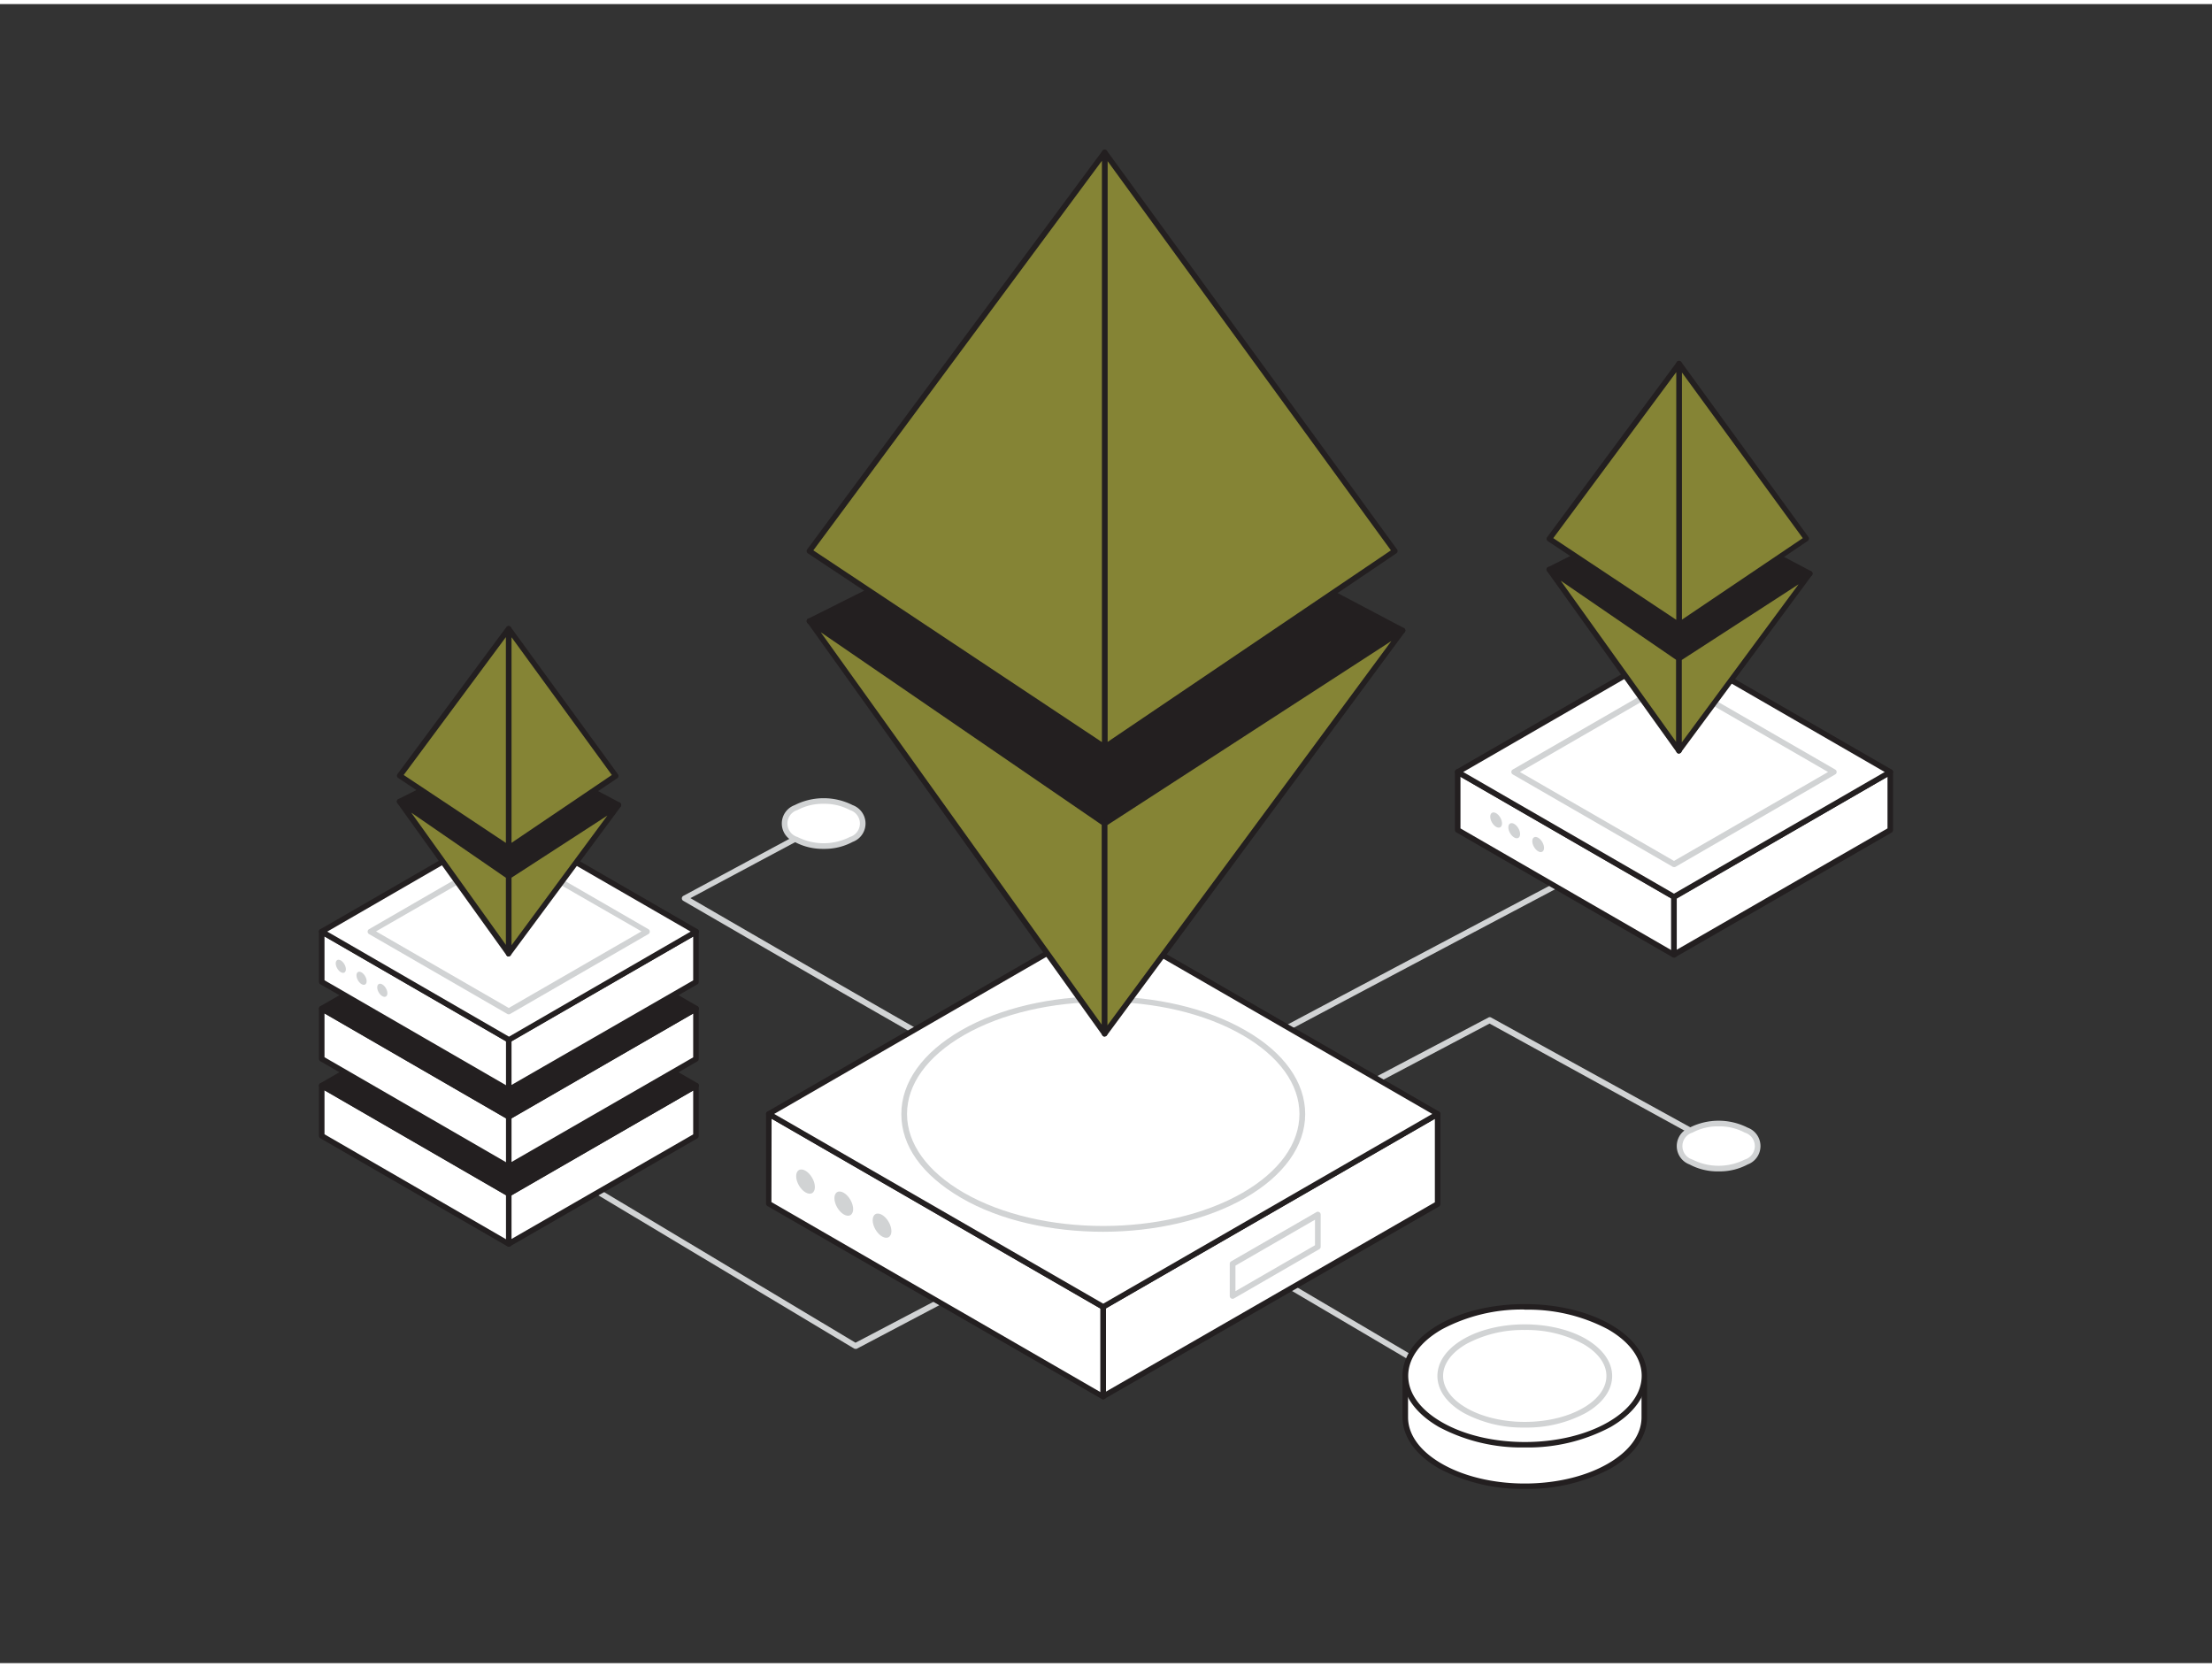 <svg xmlns="http://www.w3.org/2000/svg" viewBox="0 0 400 300" width="406" height="306" class="illustration styles_illustrationTablet__1DWOa"><rect x="0" y="0" width="400" height="300" fill="#333333" stroke="none"/><g id="_291_ethereum_flatline" data-name="#291_ethereum_flatline"><path d="M182.39,195.65l-.14,0c-1.88-.52-52.87-30.12-58.68-33.49a.51.51,0,0,1,0-.9L146.36,149a.52.52,0,0,1,.7.21.51.51,0,0,1-.21.7l-22,11.76c16.22,9.42,56,32.4,57.64,32.92a.52.52,0,0,1-.14,1Z" fill="#d1d3d4"></path><path d="M219.93,192.62a.51.51,0,0,1-.27-1c2.24-1.43,79.52-42.21,82.81-43.95a.52.52,0,0,1,.7.22.51.51,0,0,1-.22.69c-.8.43-80.53,42.51-82.74,43.91A.57.57,0,0,1,219.93,192.62Z" fill="#d1d3d4"></path><polygon points="302.71 171.92 263.6 149.35 263.6 138.86 302.71 161.43 302.71 171.92" fill="#fff"></polygon><path d="M302.71,172.42a.54.54,0,0,1-.25-.06l-39.11-22.58a.5.5,0,0,1-.25-.43V138.86a.52.52,0,0,1,.25-.44.5.5,0,0,1,.5,0L303,161a.48.48,0,0,1,.25.43v10.49a.5.5,0,0,1-.25.44A.54.54,0,0,1,302.71,172.42ZM264.1,149.06l38.11,22v-9.34l-38.11-22Z" fill="#231f20"></path><polygon points="341.82 149.38 302.71 171.89 302.71 161.4 341.82 138.88 341.82 149.38" fill="#fff"></polygon><path d="M302.71,172.39a.45.45,0,0,1-.25-.07.5.5,0,0,1-.25-.43V161.4a.52.52,0,0,1,.25-.44l39.11-22.51a.5.5,0,0,1,.5,0,.5.5,0,0,1,.25.43v10.5a.5.5,0,0,1-.25.43L303,172.32A.45.45,0,0,1,302.71,172.39Zm.5-10.7V171l38.11-21.94v-9.34Zm38.61-12.31h0Z" fill="#231f20"></path><polygon points="302.71 161.44 263.6 138.86 302.71 116.28 341.82 138.86 302.71 161.44" fill="#fff"></polygon><path d="M302.71,161.94a.55.55,0,0,1-.25-.07l-39.11-22.58a.5.5,0,0,1-.25-.43.52.52,0,0,1,.25-.44l39.11-22.57a.5.5,0,0,1,.5,0l39.11,22.57a.52.52,0,0,1,.25.44.5.5,0,0,1-.25.43L303,161.87A.55.55,0,0,1,302.71,161.94ZM264.6,138.86l38.11,22,38.11-22-38.11-22Z" fill="#231f20"></path><path d="M302.71,156.05a.48.48,0,0,1-.26-.07L273.56,139.3a.51.51,0,0,1,0-.89l28.89-16.68a.53.53,0,0,1,.52,0l28.89,16.68a.51.51,0,0,1,0,.89L303,156A.48.48,0,0,1,302.71,156.05Zm-27.86-17.19,27.86,16.08,27.86-16.08-27.86-16.09Z" fill="#d1d3d4"></path><path d="M154.68,243.17a.48.48,0,0,1-.26-.07L88.34,203.51a.52.52,0,0,1,.53-.89l65.83,39.44L175.77,231a.52.52,0,0,1,.7.21.52.52,0,0,1-.22.7l-21.33,11.25A.5.5,0,0,1,154.68,243.17Z" fill="#d1d3d4"></path><path d="M226.24,207a.52.52,0,0,1-.24-1l43.15-22.74a.5.5,0,0,1,.49,0L311,206.05a.51.51,0,1,1-.5.9l-41.14-22.6L226.48,207A.53.53,0,0,1,226.24,207Z" fill="#d1d3d4"></path><ellipse cx="310.78" cy="206.5" rx="7.06" ry="4.07" fill="#fff"></ellipse><path d="M310.78,211.08a10.7,10.7,0,0,1-5.25-1.25,3.55,3.55,0,0,1,0-6.66,11.63,11.63,0,0,1,10.5,0,3.55,3.55,0,0,1,0,6.66A10.7,10.7,0,0,1,310.78,211.08Zm0-8.14a9.59,9.59,0,0,0-4.73,1.13,2.54,2.54,0,0,0,0,4.87,10.51,10.51,0,0,0,9.46,0,2.54,2.54,0,0,0,0-4.87A9.59,9.59,0,0,0,310.78,202.94Z" fill="#d1d3d4"></path><ellipse cx="148.94" cy="148.18" rx="7.06" ry="4.07" fill="#fff"></ellipse><path d="M148.94,152.76a10.64,10.64,0,0,1-5.24-1.26,3.54,3.54,0,0,1,0-6.65,11.61,11.61,0,0,1,10.49,0,3.54,3.54,0,0,1,0,6.65A10.68,10.68,0,0,1,148.94,152.76Zm0-8.15a9.73,9.73,0,0,0-4.73,1.13,2.54,2.54,0,0,0,0,4.87,10.46,10.46,0,0,0,9.47,0,2.54,2.54,0,0,0,0-4.87A9.74,9.74,0,0,0,148.94,144.61Z" fill="#d1d3d4"></path><polygon points="92.04 224.2 58.18 204.66 58.18 195.57 92.04 215.11 92.04 224.2" fill="#fff"></polygon><path d="M92,224.7a.52.52,0,0,1-.25-.07L57.93,205.09a.52.52,0,0,1-.25-.43v-9.09a.5.5,0,0,1,.25-.43.5.5,0,0,1,.5,0l33.86,19.54a.5.5,0,0,1,.25.43v9.09a.5.5,0,0,1-.25.43A.59.59,0,0,1,92,224.7ZM58.68,204.37l32.86,19V215.4l-32.86-19Z" fill="#231f20"></path><polygon points="125.89 204.68 92.04 224.17 92.04 215.08 125.89 195.59 125.89 204.68" fill="#fff"></polygon><path d="M92,224.67a.43.43,0,0,1-.25-.07.48.48,0,0,1-.25-.43v-9.09a.5.5,0,0,1,.25-.43l33.85-19.49a.5.5,0,0,1,.5,0,.48.48,0,0,1,.25.43v9.09a.48.48,0,0,1-.25.43L92.29,224.6A.47.47,0,0,1,92,224.67Zm.5-9.3v7.93l32.85-18.91v-7.93Zm33.35-10.69h0Z" fill="#231f20"></path><polygon points="92.04 215.12 58.18 195.57 92.04 176.03 125.89 195.57 92.04 215.12" fill="#231f20"></polygon><path d="M92,215.62a.52.52,0,0,1-.25-.07L57.93,196a.49.49,0,0,1-.25-.43.5.5,0,0,1,.25-.43l33.86-19.55a.5.5,0,0,1,.5,0l33.85,19.55a.48.48,0,0,1,.25.43.47.47,0,0,1-.25.43L92.29,215.55A.59.59,0,0,1,92,215.62ZM59.18,195.57l32.86,19,32.85-19L92,176.6Z" fill="#231f20"></path><polygon points="92.04 210.01 67.02 195.57 92.04 181.13 117.05 195.57 92.04 210.01" fill="#d1d3d4"></polygon><path d="M92,210.53a.59.59,0,0,1-.26-.07L66.77,196a.51.51,0,0,1-.26-.45.54.54,0,0,1,.26-.45l25-14.44a.52.52,0,0,1,.51,0l25,14.44a.53.53,0,0,1,.25.45.5.5,0,0,1-.25.45l-25,14.44A.55.55,0,0,1,92,210.53Zm-24-15,24,13.85,24-13.85L92,181.73Z" fill="#fff"></path><polygon points="92.04 210.27 58.18 190.73 58.18 181.65 92.04 201.19 92.04 210.27" fill="#fff"></polygon><path d="M92,210.77a.51.51,0,0,1-.25-.06L57.93,191.16a.5.5,0,0,1-.25-.43v-9.08a.52.52,0,0,1,.25-.44.5.5,0,0,1,.5,0l33.86,19.55a.49.49,0,0,1,.25.43v9.08a.52.52,0,0,1-.25.44A.57.57,0,0,1,92,210.77ZM58.68,190.44l32.86,19v-7.93l-32.86-19Z" fill="#231f20"></path><polygon points="125.89 190.75 92.04 210.24 92.04 201.16 125.89 181.67 125.89 190.75" fill="#fff"></polygon><path d="M92,210.74a.51.51,0,0,1-.25-.06.5.5,0,0,1-.25-.44v-9.08a.48.48,0,0,1,.25-.43l33.85-19.49a.5.5,0,0,1,.5,0,.48.48,0,0,1,.25.43v9.08a.5.5,0,0,1-.25.44L92.29,210.68A.57.57,0,0,1,92,210.74Zm.5-9.29v7.93l32.85-18.92v-7.93Zm33.35-10.7h0Z" fill="#231f20"></path><polygon points="92.04 201.19 58.18 181.65 92.04 162.1 125.89 181.65 92.04 201.19" fill="#231f20"></polygon><path d="M92,201.69a.51.51,0,0,1-.25-.06L57.93,182.08a.5.5,0,0,1-.25-.43.52.52,0,0,1,.25-.44l33.86-19.54a.5.5,0,0,1,.5,0l33.85,19.54a.5.5,0,0,1,.25.44.48.48,0,0,1-.25.43L92.29,201.63A.57.57,0,0,1,92,201.69Zm-32.86-20,32.86,19,32.85-19L92,162.68Z" fill="#231f20"></path><polygon points="92.04 196.09 67.02 181.65 92.04 167.21 117.05 181.65 92.04 196.09" fill="#d1d3d4"></polygon><path d="M92,196.6a.48.48,0,0,1-.26-.07l-25-14.44a.51.51,0,0,1,0-.89l25-14.44a.52.52,0,0,1,.51,0l25,14.44a.52.52,0,0,1,0,.89l-25,14.44A.45.45,0,0,1,92,196.6Zm-24-14.95,24,13.84,24-13.84L92,167.8Z" fill="#fff"></path><polygon points="92.04 196.35 58.18 176.81 58.18 167.72 92.04 187.26 92.04 196.35" fill="#fff"></polygon><path d="M92,196.85a.43.43,0,0,1-.25-.07L57.93,177.24a.5.5,0,0,1-.25-.43v-9.09a.5.5,0,0,1,.25-.43.5.5,0,0,1,.5,0l33.86,19.54a.5.5,0,0,1,.25.43v9.09a.5.5,0,0,1-.25.43A.47.47,0,0,1,92,196.85ZM58.68,176.52l32.86,19v-7.93l-32.86-19Z" fill="#231f20"></path><polygon points="125.89 176.83 92.04 196.32 92.04 187.24 125.89 167.75 125.89 176.83" fill="#fff"></polygon><path d="M92,196.82a.43.43,0,0,1-.25-.07.48.48,0,0,1-.25-.43v-9.08a.5.5,0,0,1,.25-.44l33.85-19.49a.5.5,0,0,1,.75.43v9.09a.48.48,0,0,1-.25.43L92.29,196.75A.47.47,0,0,1,92,196.82Zm.5-9.3v7.93l32.85-18.91v-7.93Zm33.35-10.69h0Z" fill="#231f20"></path><polygon points="92.04 187.27 58.18 167.72 92.04 148.18 125.89 167.72 92.04 187.27" fill="#fff"></polygon><path d="M92,187.77a.43.43,0,0,1-.25-.07L57.93,168.16a.52.52,0,0,1-.25-.44.5.5,0,0,1,.25-.43l33.86-19.55a.5.5,0,0,1,.5,0l33.85,19.55a.48.48,0,0,1,.25.43.5.5,0,0,1-.25.44L92.29,187.7A.47.47,0,0,1,92,187.77ZM59.18,167.72l32.86,19,32.85-19L92,148.75Z" fill="#231f20"></path><path d="M92,182.68a.48.48,0,0,1-.26-.07l-25-14.44a.51.51,0,0,1,0-.89l25-14.45a.52.52,0,0,1,.51,0l25,14.45a.52.52,0,0,1,0,.89l-25,14.44A.45.45,0,0,1,92,182.68Zm-24-15,24,13.85,24-13.85L92,153.88Z" fill="#d1d3d4"></path><ellipse cx="69.13" cy="178.33" rx="0.75" ry="1.3" transform="translate(-79.9 58.46) rotate(-30)" fill="#d1d3d4"></ellipse><ellipse cx="65.38" cy="176.16" rx="0.75" ry="1.3" transform="translate(-79.32 56.29) rotate(-30)" fill="#d1d3d4"></ellipse><ellipse cx="61.63" cy="173.99" rx="0.75" ry="1.3" transform="translate(-78.74 54.13) rotate(-30)" fill="#d1d3d4"></ellipse><ellipse cx="278.15" cy="151.97" rx="0.87" ry="1.5" transform="translate(-38.72 159.44) rotate(-30)" fill="#d1d3d4"></ellipse><ellipse cx="273.82" cy="149.47" rx="0.87" ry="1.5" transform="translate(-38.05 156.94) rotate(-30)" fill="#d1d3d4"></ellipse><ellipse cx="269.48" cy="146.96" rx="0.87" ry="1.5" transform="matrix(0.87, -0.5, 0.5, 0.87, -37.38, 154.43)" fill="#d1d3d4"></ellipse><path d="M267,252.28a.48.48,0,0,1-.26-.07l-38.85-22.89a.51.51,0,0,1-.19-.7.53.53,0,0,1,.71-.19l38.85,22.89a.51.51,0,0,1-.26,1Z" fill="#d1d3d4"></path><path d="M254.12,249v6.55c0,3.19,2.11,6.39,6.33,8.82,8.44,4.88,22.12,4.88,30.56,0,4.22-2.43,6.33-5.63,6.33-8.82V249Z" fill="#fff"></path><path d="M275.73,268.49a31.76,31.76,0,0,1-15.53-3.7c-4.24-2.45-6.58-5.74-6.58-9.26V249a.5.5,0,0,1,.5-.5h43.22a.5.5,0,0,1,.5.5v6.55c0,3.52-2.34,6.81-6.58,9.26A31.78,31.78,0,0,1,275.73,268.49Zm-21.11-19v6.05c0,3.15,2.16,6.13,6.08,8.39,8.29,4.79,21.77,4.79,30.06,0,3.92-2.26,6.08-5.24,6.08-8.39v-6.05Z" fill="#231f20"></path><ellipse cx="275.73" cy="248.07" rx="21.61" ry="12.48" fill="#fff"></ellipse><path d="M275.73,261a31.76,31.76,0,0,1-15.53-3.7c-4.24-2.45-6.58-5.74-6.58-9.26s2.34-6.81,6.58-9.26c8.56-4.94,22.5-4.94,31.06,0,4.24,2.45,6.58,5.74,6.58,9.26s-2.34,6.81-6.58,9.26A31.78,31.78,0,0,1,275.73,261Zm0-24.94a30.76,30.76,0,0,0-15,3.59c-3.92,2.26-6.08,5.24-6.08,8.39s2.16,6.13,6.08,8.39c8.29,4.79,21.77,4.78,30.06,0,3.92-2.26,6.08-5.24,6.08-8.39s-2.16-6.13-6.08-8.39A30.76,30.76,0,0,0,275.73,236.09Z" fill="#231f20"></path><ellipse cx="275.73" cy="248.07" rx="15.28" ry="8.82" fill="#fff"></ellipse><path d="M275.73,257.4a22.51,22.51,0,0,1-11.06-2.65c-3.06-1.76-4.74-4.13-4.74-6.68s1.68-4.92,4.74-6.69c6.1-3.52,16-3.52,22.12,0,3,1.77,4.74,4.14,4.74,6.69s-1.68,4.92-4.74,6.68h0A22.51,22.51,0,0,1,275.73,257.4Zm0-17.64a21.57,21.57,0,0,0-10.55,2.52c-2.72,1.57-4.22,3.63-4.22,5.79s1.5,4.22,4.22,5.79c5.82,3.36,15.28,3.36,21.1,0h0c2.72-1.57,4.21-3.63,4.21-5.79s-1.49-4.22-4.21-5.79A21.57,21.57,0,0,0,275.73,239.76Z" fill="#d1d3d4"></path><polygon points="199.5 251.82 139.03 216.92 139.03 200.69 199.5 235.59 199.5 251.82" fill="#fff"></polygon><path d="M199.5,252.32a.47.47,0,0,1-.25-.07l-60.47-34.9a.52.52,0,0,1-.25-.43V200.69a.5.5,0,0,1,.25-.43.5.5,0,0,1,.5,0l60.47,34.9a.5.5,0,0,1,.25.43v16.23a.48.48,0,0,1-.25.43A.45.45,0,0,1,199.5,252.32Zm-60-35.69L199,251V235.88l-59.47-34.32Z" fill="#231f20"></path><polygon points="259.97 216.96 199.5 251.77 199.5 235.54 259.97 200.73 259.97 216.96" fill="#fff"></polygon><path d="M199.5,252.27a.47.47,0,0,1-.25-.07.5.5,0,0,1-.25-.43V235.54a.5.5,0,0,1,.25-.43l60.47-34.81a.5.5,0,0,1,.5,0,.48.48,0,0,1,.25.43V217a.5.5,0,0,1-.25.43L199.75,252.2A.45.45,0,0,1,199.5,252.27Zm.5-16.44V250.9l59.47-34.23V201.59ZM260,217h0Z" fill="#231f20"></path><polygon points="199.5 235.6 139.03 200.69 199.5 165.78 259.97 200.69 199.5 235.6" fill="#fff"></polygon><path d="M199.5,236.1a.57.57,0,0,1-.25-.06l-60.47-34.92a.49.49,0,0,1,0-.86l60.47-34.92a.55.55,0,0,1,.5,0l60.47,34.92a.49.49,0,0,1,0,.86L199.75,236A.54.54,0,0,1,199.5,236.1ZM140,200.69,199.5,235,259,200.69,199.5,166.35Z" fill="#231f20"></path><ellipse cx="199.5" cy="200.69" rx="36" ry="20.78" fill="#fff"></ellipse><path d="M199.5,222c-9.31,0-18.62-2-25.71-6.14s-10.8-9.4-10.8-15.14,3.83-11.12,10.8-15.14c14.18-8.19,37.25-8.19,51.42,0,7,4,10.81,9.4,10.81,15.14s-3.84,11.12-10.81,15.14S208.81,222,199.5,222Zm0-41.55c-9.12,0-18.25,2-25.2,6-6.63,3.83-10.28,8.89-10.28,14.25s3.65,10.42,10.28,14.25c13.9,8,36.5,8,50.4,0,6.63-3.83,10.28-8.89,10.28-14.25s-3.65-10.42-10.28-14.25C217.75,182.43,208.63,180.42,199.5,180.42Z" fill="#d1d3d4"></path><polygon points="238.31 224.71 222.89 233.6 222.89 227.79 238.31 218.89 238.31 224.71" fill="#fff"></polygon><path d="M222.89,234.12a.48.48,0,0,1-.26-.07.5.5,0,0,1-.25-.45v-5.81a.5.5,0,0,1,.25-.44l15.42-8.9a.47.47,0,0,1,.51,0,.51.51,0,0,1,.26.44v5.82a.51.51,0,0,1-.26.44l-15.41,8.9A.48.48,0,0,1,222.89,234.12Zm.52-6v4.62l14.38-8.3v-4.62Zm14.9-3.38h0Z" fill="#d1d3d4"></path><ellipse cx="159.5" cy="220.9" rx="1.38" ry="2.4" transform="translate(-89.08 109.34) rotate(-30)" fill="#d1d3d4"></ellipse><ellipse cx="152.58" cy="216.91" rx="1.38" ry="2.4" transform="translate(-88.01 105.35) rotate(-30)" fill="#d1d3d4"></ellipse><ellipse cx="145.66" cy="212.92" rx="1.38" ry="2.4" transform="translate(-86.94 101.36) rotate(-30)" fill="#d1d3d4"></ellipse><polygon points="146.36 111.57 199.76 84.83 253.64 113.26 200 148.18 146.36 111.57" fill="#231f20"></polygon><path d="M200,148.68a.47.47,0,0,1-.28-.09L146.08,112a.5.5,0,0,1-.22-.45.51.51,0,0,1,.28-.41l53.4-26.75a.53.53,0,0,1,.46,0l53.87,28.44a.49.49,0,0,1,.27.42.52.52,0,0,1-.23.44L200.27,148.6A.53.53,0,0,1,200,148.68Zm-52.65-37L200,147.58l52.64-34.27L199.76,85.39Z" fill="#231f20"></path><polygon points="199.76 26.82 199.76 134.38 252.23 98.9 199.76 26.82" fill="#858435"></polygon><path d="M199.76,134.88a.46.46,0,0,1-.23-.06.5.5,0,0,1-.27-.44V26.82a.5.5,0,0,1,.35-.47.49.49,0,0,1,.56.18l52.46,72.08a.48.48,0,0,1,.09.38.52.52,0,0,1-.21.33L200,134.79A.47.47,0,0,1,199.76,134.88Zm.5-106.52V133.44l51.26-34.66Z" fill="#231f20"></path><polygon points="199.76 26.82 146.36 98.9 199.76 134.38 199.76 26.82" fill="#858435"></polygon><path d="M199.76,134.88a.53.53,0,0,1-.27-.08l-53.4-35.48a.49.49,0,0,1-.22-.33.51.51,0,0,1,.09-.38l53.4-72.08a.49.49,0,0,1,.56-.18.51.51,0,0,1,.34.47V134.38a.51.51,0,0,1-.26.44A.53.53,0,0,1,199.76,134.88Zm-52.68-36.1,52.18,34.67V28.34Z" fill="#231f20"></path><polygon points="146.36 111.57 199.76 186.19 199.76 148.18 146.36 111.57" fill="#858435"></polygon><path d="M199.76,186.69a.49.49,0,0,1-.4-.21L146,111.86a.49.49,0,0,1,0-.64.5.5,0,0,1,.64-.06l53.4,36.6a.53.53,0,0,1,.21.42v38a.5.5,0,0,1-.34.47A.45.45,0,0,1,199.76,186.69Zm-51.34-73.1,50.84,71V148.44Z" fill="#231f20"></path><polygon points="199.76 186.19 253.64 113.26 199.76 148.18 199.76 186.19" fill="#858435"></polygon><path d="M199.76,186.69a.4.4,0,0,1-.15,0,.5.5,0,0,1-.35-.47v-38a.5.5,0,0,1,.23-.42l53.88-34.92a.49.49,0,0,1,.63.08.5.5,0,0,1,0,.64l-53.87,72.92A.52.52,0,0,1,199.76,186.69Zm.5-38.24v36.22l51.34-69.49Z" fill="#231f20"></path><polygon points="72.26 144.2 91.95 134.34 111.81 144.82 92.04 157.69 72.26 144.2" fill="#231f20"></polygon><path d="M92,158.2a.52.52,0,0,1-.29-.09L72,144.61a.5.5,0,0,1-.22-.44.5.5,0,0,1,.28-.42l19.69-9.86a.51.51,0,0,1,.45,0l19.87,10.49a.51.51,0,0,1,0,.86L92.31,158.11A.46.46,0,0,1,92,158.2Zm-18.8-13.93L92,157.09l18.79-12.22-18.89-10Z" fill="#231f20"></path><polygon points="91.95 112.95 91.95 152.61 111.29 139.53 91.95 112.95" fill="#858435"></polygon><path d="M92,153.11a.53.53,0,0,1-.24-.06.51.51,0,0,1-.26-.44V113a.5.5,0,0,1,.9-.29l19.35,26.57a.52.52,0,0,1,.09.38.48.48,0,0,1-.22.33L92.23,153A.47.47,0,0,1,92,153.11Zm.5-38.62v37.18l18.14-12.27Z" fill="#231f20"></path><polygon points="91.95 112.95 72.26 139.53 91.95 152.61 91.95 112.95" fill="#858435"></polygon><path d="M92,153.11a.49.49,0,0,1-.28-.09L72,139.94a.47.47,0,0,1-.21-.33.48.48,0,0,1,.09-.38l19.69-26.58a.5.5,0,0,1,.9.3v39.66a.51.51,0,0,1-.26.44A.53.53,0,0,1,92,153.11ZM73,139.4l18.48,12.28V114.47Z" fill="#231f20"></path><polygon points="72.26 144.2 91.95 171.71 91.95 157.69 72.26 144.2" fill="#858435"></polygon><path d="M92,172.21a.49.49,0,0,1-.41-.21L71.85,144.49a.5.5,0,0,1,.69-.7l19.69,13.49a.51.51,0,0,1,.22.42v14a.5.5,0,0,1-.35.48Zm-17.63-26,17.13,23.93V158Z" fill="#231f20"></path><polygon points="91.95 171.71 111.81 144.82 91.95 157.69 91.95 171.71" fill="#858435"></polygon><path d="M92,172.21l-.16,0a.51.51,0,0,1-.34-.48v-14a.5.5,0,0,1,.23-.42l19.86-12.88a.5.5,0,0,1,.64.08.51.51,0,0,1,0,.64L92.35,172A.49.49,0,0,1,92,172.21Zm.5-14.24v12.22l17.33-23.45Z" fill="#231f20"></path><polygon points="280.17 102.26 303.62 90.51 327.27 103 303.72 118.33 280.17 102.26" fill="#231f20"></polygon><path d="M303.72,118.83a.49.49,0,0,1-.28-.09l-23.55-16.07a.5.5,0,0,1,.06-.86l23.44-11.75a.53.53,0,0,1,.46,0l23.66,12.49a.49.49,0,0,1,.26.42.5.5,0,0,1-.22.44L304,118.75A.57.57,0,0,1,303.72,118.83Zm-22.57-16.51,22.58,15.41L326.29,103l-22.68-12Z" fill="#231f20"></path><polygon points="303.62 65.04 303.62 112.27 326.66 96.69 303.62 65.04" fill="#858435"></polygon><path d="M303.62,112.77a.53.53,0,0,1-.24-.06.49.49,0,0,1-.26-.44V65a.5.5,0,0,1,.9-.29l23,31.65a.52.52,0,0,1,.09.38.56.56,0,0,1-.21.33l-23,15.58A.57.57,0,0,1,303.62,112.77Zm.5-46.19v44.75L326,96.57Z" fill="#231f20"></path><polygon points="303.62 65.04 280.17 96.69 303.62 112.27 303.62 65.04" fill="#858435"></polygon><path d="M303.62,112.77a.54.54,0,0,1-.28-.08L279.89,97.11a.49.49,0,0,1-.21-.33.48.48,0,0,1,.09-.38l23.45-31.65a.47.47,0,0,1,.55-.18.5.5,0,0,1,.35.47v47.23a.48.48,0,0,1-.27.44A.46.46,0,0,1,303.62,112.77Zm-22.74-16.2,22.24,14.77V66.56Z" fill="#231f20"></path><polygon points="280.17 102.26 303.62 135.02 303.62 118.33 280.17 102.26" fill="#858435"></polygon><path d="M303.62,135.52a.52.52,0,0,1-.41-.21l-23.45-32.76a.5.5,0,0,1,.69-.71l23.45,16.08a.48.48,0,0,1,.22.41V135a.5.5,0,0,1-.35.48Zm-21.39-31.25,20.89,29.19V118.59Z" fill="#231f20"></path><polygon points="303.62 135.02 327.27 103 303.62 118.33 303.62 135.02" fill="#858435"></polygon><path d="M303.62,135.52l-.16,0a.51.51,0,0,1-.34-.48V118.33a.48.48,0,0,1,.23-.42L327,102.58a.5.5,0,0,1,.64.08.51.51,0,0,1,0,.64l-23.66,32A.51.51,0,0,1,303.62,135.52Zm.5-16.92v14.9l21.12-28.58Z" fill="#231f20"></path></g></svg>